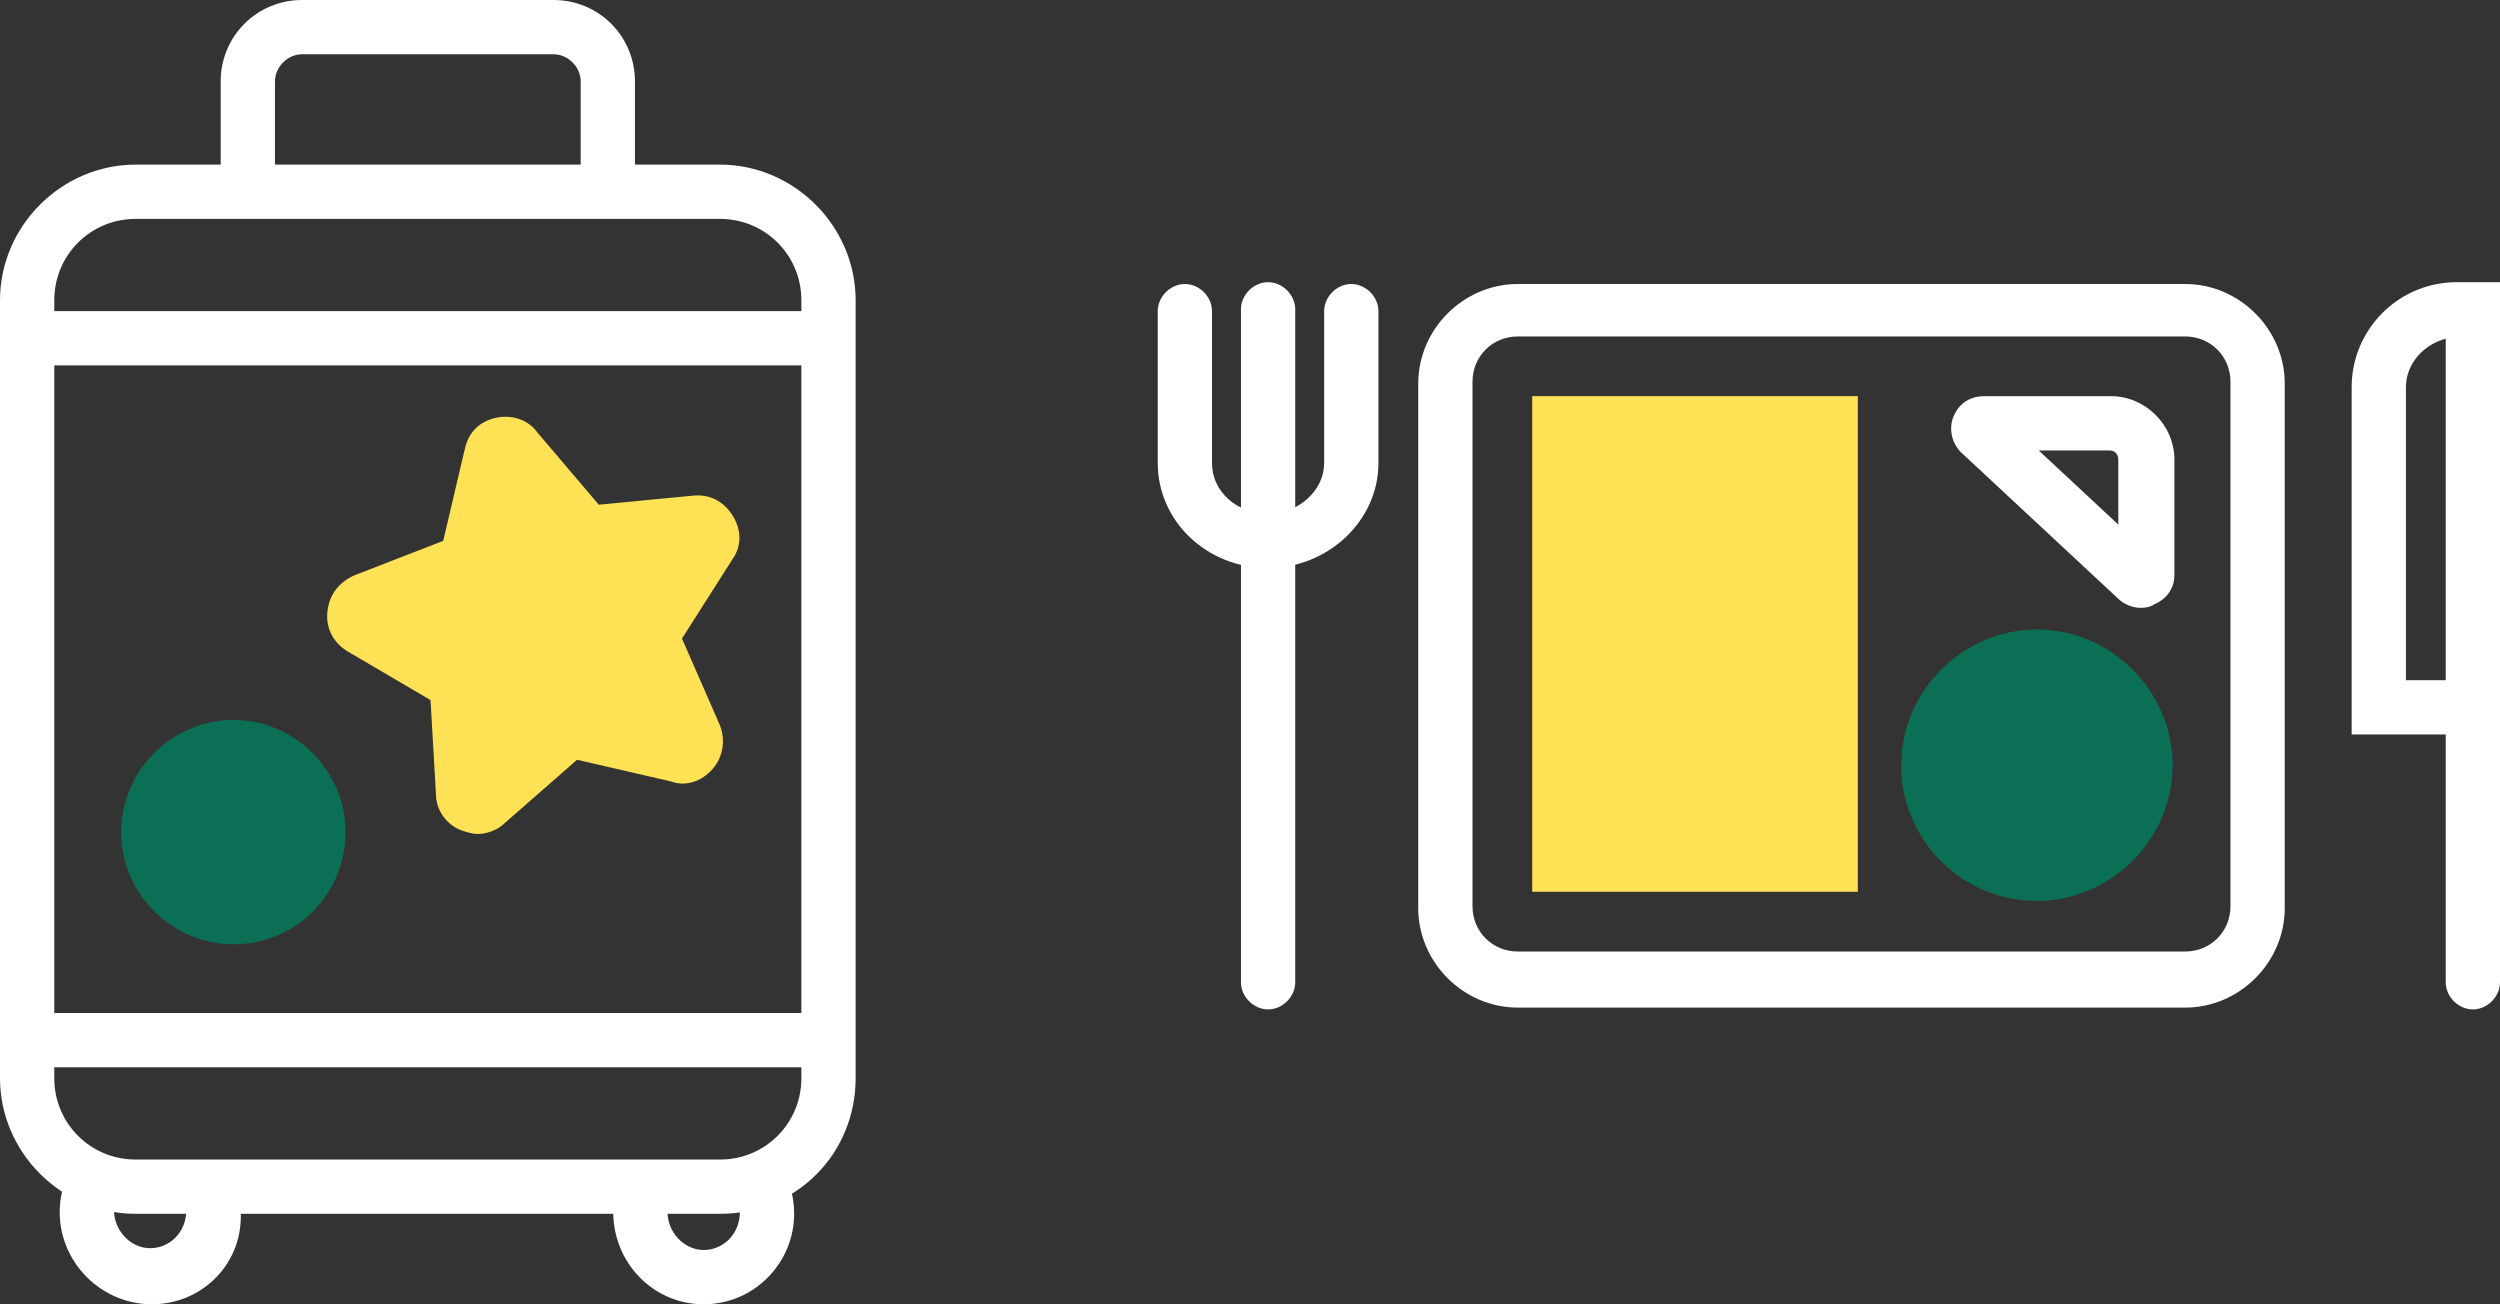 <svg version="1.1" id="Layer_1" xmlns="http://www.w3.org/2000/svg" x="0" y="0" viewBox="0 0 138.2 72.1" xml:space="preserve"><rect x="0" y="0" width="138.2" height="72.1" fill="#333333" stroke="none"/><style>.st0{fill:none}.st1{fill:#fff}.st2{fill:#ffe155}.st3{fill:#0b6f55}</style><path class="st0" d="M-16.3-4h80v80h-80z"/><path class="st1" d="M39.8 67.1H7.5c-4.1 0-7.5-3.4-7.5-7.5v-43c0-4.1 3.4-7.5 7.5-7.5h32.3c4.1 0 7.5 3.4 7.5 7.5v43c0 4.2-3.3 7.5-7.5 7.5zm-32.3-55c-2.5 0-4.5 2-4.5 4.5v43c0 2.5 2 4.5 4.5 4.5h32.3c2.5 0 4.5-2 4.5-4.5v-43c0-2.5-2-4.5-4.5-4.5H7.5z"/><path class="st1" d="M35.1 10.6h-3V4.5c0-.8-.7-1.5-1.5-1.5H16.7c-.8 0-1.5.7-1.5 1.5v6.1h-3V4.5c0-2.5 2-4.5 4.5-4.5h13.9c2.5 0 4.5 2 4.5 4.5v6.1zM8.4 72.1c-2.8 0-5.1-2.3-5.1-5.1 0-.8.2-1.5.5-2.3L6.5 66c-.1.3-.2.6-.2.9 0 1.1.9 2.1 2 2.1s2-.9 2-2.1c0-.3-.1-.6-.2-.8l2.8-1.2c.3.6.4 1.3.4 2 .2 2.9-2.1 5.2-4.9 5.2zm30.5 0c-2.8 0-5-2.3-5-5.1 0-.7.1-1.3.4-2l2.8 1.2c-.1.3-.2.5-.2.8 0 1.1.9 2.1 2 2.1s2-.9 2-2.1c0-.3-.1-.6-.2-.9l2.7-1.3c.3.7.5 1.5.5 2.3 0 2.7-2.2 5-5 5zM1.5 17.2h44.3v3H1.5zm0 38.8h44.3v3H1.5z"/><path class="st2" d="M37.3 41.7l-5.6-1.4c-.2 0-.4 0-.6.1l-4.3 3.8c-.4.4-1.1.1-1.1-.5l-.4-5.7c0-.2-.1-.4-.3-.5l-5-3c-.5-.3-.4-1 .1-1.2l5.4-2.1c.2-.1.3-.3.4-.5l1.3-5.6c.1-.5.8-.7 1.2-.3l3.7 4.4c.1.2.3.3.6.2l5.7-.5c.5 0 .9.5.6 1l-3.1 4.9c-.1.2-.1.4 0 .6l2.3 5.3c.1.6-.3 1.2-.9 1z"/><path class="st2" d="M26.4 46.1c-.3 0-.6-.1-.9-.2-.8-.3-1.4-1.1-1.4-2l-.3-5.2-4.6-2.7c-.8-.5-1.2-1.3-1.1-2.2.1-.9.6-1.6 1.5-2l4.9-1.9 1.2-5.1c.2-.9.8-1.5 1.7-1.7.9-.2 1.8.1 2.3.8l3.4 4 5.2-.5c.9-.1 1.7.3 2.2 1.1.5.8.5 1.7 0 2.4l-2.8 4.4 2.1 4.8c.3.8.2 1.7-.4 2.4-.6.7-1.5 1-2.3.7L31.9 42l-4 3.5c-.4.4-1 .6-1.5.6zm-3.8-11.9l3.2 1.9c.7.4 1.1 1.1 1.1 1.8l.3 3.8 2.8-2.5c.6-.5 1.3-.7 2.1-.5l3.7.9-1.5-3.5c-.3-.7-.2-1.5.2-2.2l2-3.2-3.8.3c-.8.1-1.5-.2-2-.8l-2.4-2.9-.8 3.7c-.2.7-.7 1.3-1.4 1.6l-3.5 1.6zm9.6 7.5zm-8-2.8zm13.1-3.1zm-4-7.6zm-.8-.3zm-3.7-2.4z"/><circle class="st3" cx="12.9" cy="46" r="4.7"/><path class="st3" d="M12.9 52.2c-3.4 0-6.2-2.8-6.2-6.2s2.8-6.2 6.2-6.2 6.2 2.8 6.2 6.2-2.7 6.2-6.2 6.2zm0-9.5c-1.8 0-3.2 1.5-3.2 3.2s1.5 3.2 3.2 3.2 3.2-1.5 3.2-3.2-1.4-3.2-3.2-3.2z"/><path class="st0" d="M62.2-4.4h80v80h-80z"/><path class="st1" d="M70.1 31.4c-3.4 0-6.1-2.6-6.1-5.8v-8.4c0-.8.7-1.5 1.5-1.5s1.5.7 1.5 1.5v8.4c0 1.6 1.4 2.8 3.1 2.8 1.7 0 3.1-1.3 3.1-2.8v-8.4c0-.8.7-1.5 1.5-1.5s1.5.7 1.5 1.5v8.4c0 3.2-2.8 5.8-6.1 5.8z"/><path class="st1" d="M70.1 55.8c-.8 0-1.5-.7-1.5-1.5V17.1c0-.8.7-1.5 1.5-1.5s1.5.7 1.5 1.5v37.2c0 .8-.7 1.5-1.5 1.5zm66.6 0c-.8 0-1.5-.7-1.5-1.5V17.4c0-.8.7-1.5 1.5-1.5s1.5.7 1.5 1.5v36.9c0 .8-.7 1.5-1.5 1.5z"/><path class="st1" d="M138.2 40.6H130V21.4c0-3.2 2.6-5.8 5.8-5.8h2.4v25zm-5.2-3h2.3V18.7c-1.3.3-2.3 1.4-2.3 2.7v16.2zm-12.2 18.1H83.9c-3 0-5.5-2.5-5.5-5.5v-29c0-3 2.5-5.5 5.5-5.5h36.9c3 0 5.5 2.5 5.5 5.5v29c0 3-2.5 5.5-5.5 5.5zM83.9 18.6c-1.4 0-2.5 1.1-2.5 2.5v29c0 1.4 1.1 2.5 2.5 2.5h36.9c1.4 0 2.5-1.1 2.5-2.5v-29c0-1.4-1.1-2.5-2.5-2.5H83.9z"/><path class="st2" d="M86.2 23.4h15v24.4h-15z"/><path class="st2" d="M102.7 49.3h-18V21.9h18v27.4zm-15-3h12V24.9h-12v21.4z"/><path class="st1" d="M118.3 33.6c-.4 0-.9-.2-1.2-.5l-8.7-8.1c-.5-.5-.7-1.3-.4-2 .3-.7.9-1.1 1.7-1.1h7c1.9 0 3.5 1.6 3.5 3.5v6.4c0 .7-.4 1.3-1.1 1.6-.3.2-.6.2-.8.2zm-5.6-8.7l4.4 4.1v-3.6c0-.3-.2-.5-.5-.5h-3.9z"/><circle class="st3" cx="112.6" cy="42.3" r="6"/><path class="st3" d="M112.6 49.8c-4.2 0-7.5-3.4-7.5-7.5s3.4-7.5 7.5-7.5 7.5 3.4 7.5 7.5-3.4 7.5-7.5 7.5zm0-12c-2.5 0-4.5 2-4.5 4.5s2 4.5 4.5 4.5 4.5-2 4.5-4.5-2-4.5-4.5-4.5z"/></svg>